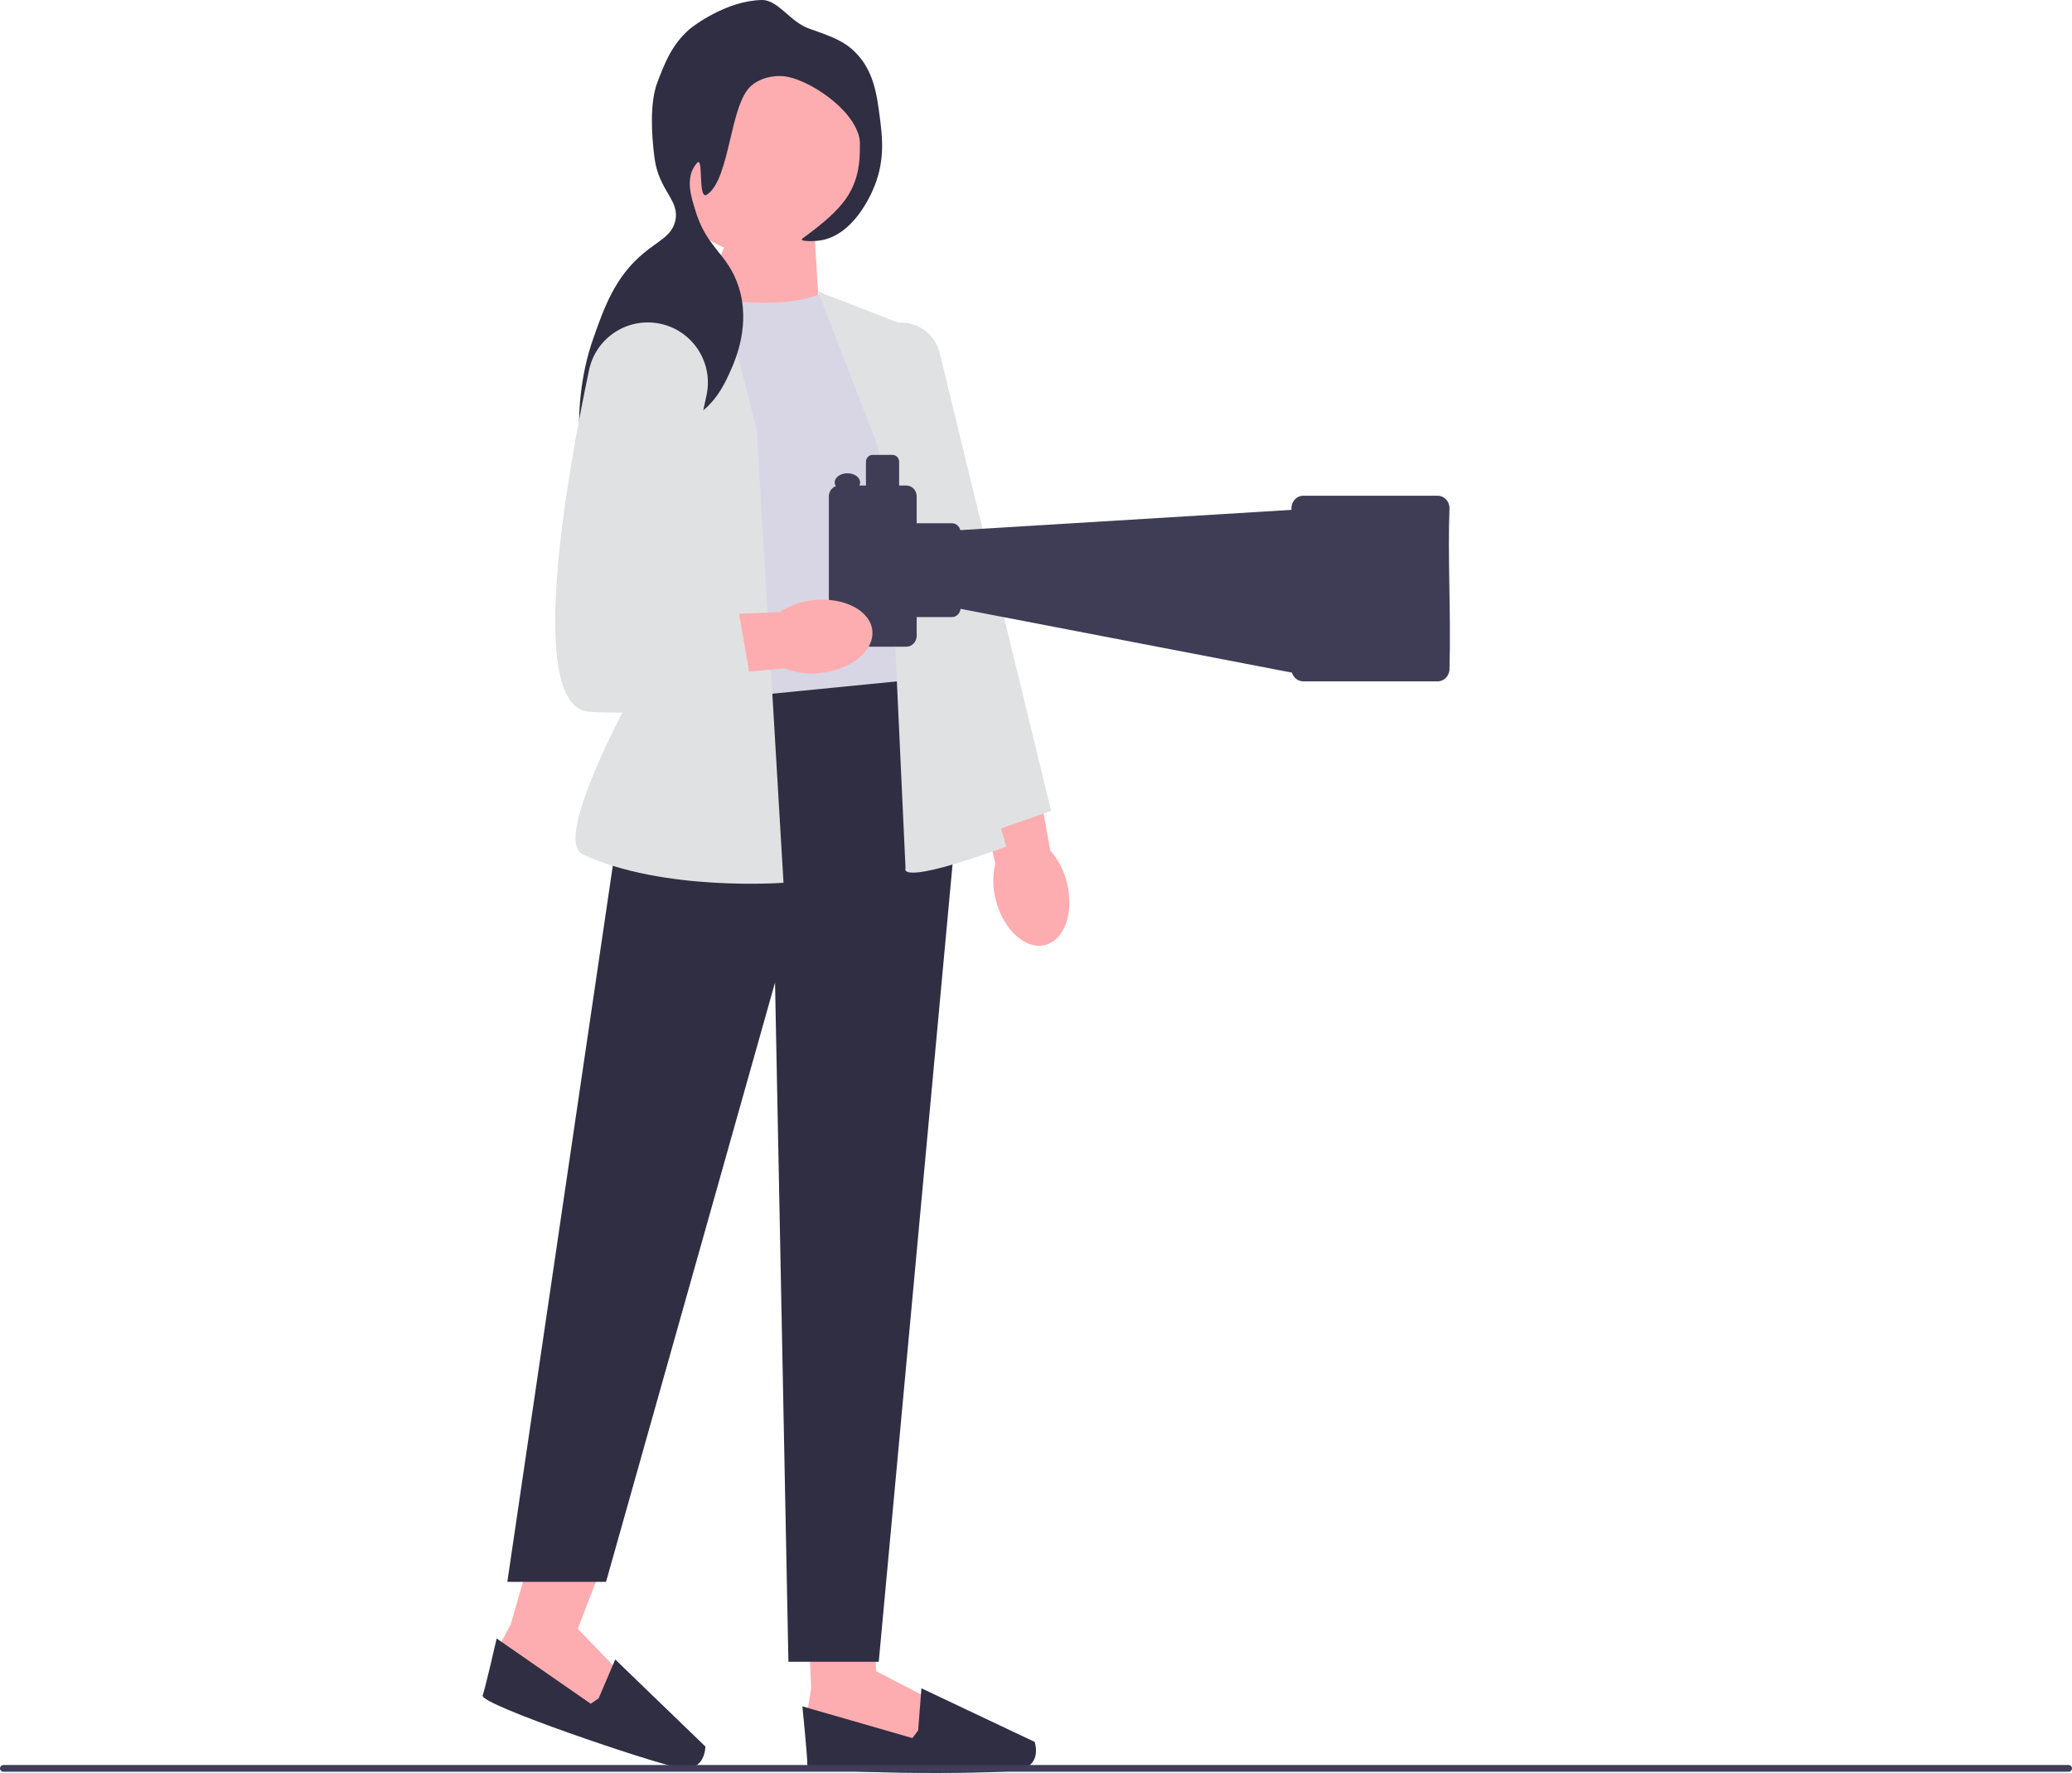 <svg xmlns="http://www.w3.org/2000/svg" width="731.67" height="625.997" viewBox="0 0 731.67 625.997" xmlns:xlink="http://www.w3.org/1999/xlink"><path id="uuid-81d24b97-36d7-4e91-b223-6b0ac41cb620-62" d="m376.763,311.697c2.62,10.501-.885,20.354-7.829,22.007-6.944,1.653-14.695-5.518-17.315-16.023-1.106-4.182-1.156-8.566-.145-12.784l-10.519-44.63,21.864-4.459,8.049,44.471c2.886,3.291,4.907,7.207,5.894,11.418,0,0,0,0,0,0Z" fill="#fdadb0"/><g><polygon points="285.095 566.897 286.442 596.149 285.093 604.244 289.814 613.687 326.913 617.734 328.937 600.196 309.376 590.078 308.807 573.55 285.095 566.897" fill="#fdadb0"/><path d="m324.215,610.989l-2.024,2.698-38.852-11.196s1.753,17.267,1.753,20.639,64.08,3.373,73.723,2.024,6.546-10.118,6.546-10.118l-39.988-18.929-1.158,14.881h0Z" fill="#2f2e43"/></g><g><polygon points="188.439 545.365 180.354 573.509 176.486 580.746 177.937 591.204 211.79 606.911 219.319 590.943 204.025 575.097 213.619 550.219 188.439 545.365" fill="#fdadb0"/><path d="m211.392,599.657l-2.781,1.909-33.225-23.041s-3.865,16.92-4.945,20.115,59.631,23.703,69.198,25.51,9.44-7.491,9.44-7.491l-31.827-30.73-5.86,13.728h0l-0-0Z" fill="#2f2e43"/></g><polygon points="287.71 83.967 289.127 106.973 246.169 109.152 259.471 78.842 287.71 83.967" fill="#fdadb0"/><path d="m290.223,103.531c-11.514,5.136-29.931,3.731-50.802,0l-3.262,144.597s65.288,13.126,87.735-11.093l-11.814-118.145-21.857-15.359s0,0,0,0Z" fill="#d8d6e4"/><polygon points="316.805 240.579 224.635 249.689 179.15 558.536 214.002 558.536 273.682 346.909 278.408 586.743 310.307 586.743 337.48 293.153 316.805 240.579" fill="#2f2e43"/><path d="m252.524,94.671l-30.968,18.326c-11.731,6.942-17.261,20.957-13.431,34.039l23.934,81.747s-38.975,66.957-26.31,72.865c28.459,13.274,70.927,10.042,70.927,10.042l-9.491-160.309-14.66-56.709 0.0 0s0-0,0-0Z" fill="#e0e1e2"/><path d="m288.877,102.924l35.016,13.604,8.27,101.014,23.16,81.376c-39.228,14.319-35.565,7.646-35.565,7.646l-6.498-140.415-24.383-63.225 0.0 0s0-0,0-0Z" fill="#e0e1e2"/><path d="m340.031,297.196l-.12-.553-35.794-165.551c-1-4.626.279-9.262,3.508-12.722,3.23-3.46,7.769-5.053,12.453-4.372,5.777.84,10.402,5.048,11.782,10.721l39.316,161.606-31.146,10.871h-0Z" fill="#e0e1e2"/><circle cx="269.07" cy="55.227" r="34.852" fill="#fdadb0"/><path d="m285.651,10.073c7.677,2.698,12.069,4.242,16.093,8.118,6.797,6.548,7.918,15.298,8.961,23.429.815,6.36,1.87,14.584-1.855,23.98-1.271,3.206-7.437,17.492-19.238,19.298-2.318.354-7.759.448-6.191-.71,14.515-10.716,20.71-17.186,20.202-33.702-.315-10.262-15.996-21.342-25.308-23.334-3.922-.839-9.144-.073-12.889,3.002-7.826,6.424-7.492,32.991-15.744,38.544-3.394,2.284-1.132-13.793-3.524-11.186-4.718,5.144-1.692,13.022-.844,16.022,4.022,14.231,11.604,15.624,15.532,27.776,4.241,13.12-1.097,25.473-2.362,28.402-2.202,5.096-5.98,13.841-14.614,18.036-10.958,5.325-19.596-1.609-24.69,4.336-2.848,3.323-1.307,6.843-6.451,17.18-1.679,3.374-2.519,5.062-3.262,5.002-3.517-.283-9.212-28.438-.002-54.658,3.865-11.004,7.652-21.784,17.803-30.215,5.367-4.457,9.868-6.061,11.149-11.265,1.83-7.436-5.77-10.609-7.293-22.341-1.042-8.024-1.773-19.499,1.06-26.854,2.675-6.946,4.997-12.975,11.076-18.442,1.46-1.313,13.245-10.238,25.741-10.49,5.753-.116,9.979,7.728,16.649,10.072h0Z" fill="#2f2e43"/><path d="m0,624.383c0,.66.53,1.19,1.19,1.19h729.29c.66,0,1.19-.53,1.19-1.19,0-.66-.53-1.19-1.19-1.19H1.19c-.66,0-1.19.53-1.19,1.19Z" fill="#3f3d58"/><path d="m511.85,179.426l-0.0 0c-.682,17.581.561,36.666,0,56.755,0,2.429-1.884,4.398-4.208,4.398h-47.407c-1.885,0-3.48-1.295-4.016-3.081l-117.039-22.526c-.146,1.633-1.445,2.916-3.046,2.916h-12.433v6.611c0,2.118-1.643,3.834-3.668,3.834h-23.677c-2.026,0-3.668-1.717-3.668-3.834v-49.239c0-1.67,1.028-3.076,2.454-3.602-.246-.402-.386-.845-.386-1.313,0-1.79,2.006-3.242,4.48-3.242s4.48,1.451,4.48,3.242c0,.38-.095.742-.26,1.081h2.328v-8.38c0-1.339,1.039-2.425,2.32-2.425h7.076c1.281,0,2.32,1.086,2.32,2.425v8.38h2.534c2.026,0,3.668,1.717,3.668,3.834v9.492h12.433c1.435,0,2.631,1.032,2.969,2.422l116.923-7.149v-.6c0-2.429,1.884-4.399,4.208-4.399h47.407c2.324,0,4.208,1.97,4.208,4.399v-0l0.0 0Z" fill="#3f3d56"/><path id="uuid-4b85c5e5-4be7-46a2-89d0-5f2856623f9b-63" d="m287.343,211.895c10.763-1.132,20.032,3.711,20.702,10.817.67,7.106-7.511,13.783-18.278,14.914-4.295.513-8.643-.048-12.68-1.637l-45.66,4.201-1.371-22.272,45.159-1.776c3.661-2.399,7.82-3.855,12.128-4.246,0,0,0,0,0,0Z" fill="#fdadb0"/><path d="m231.713,114.053h-0c-11.053-1.557-21.422,5.711-23.719,16.633-8.015,38.108-22.397,119.281.192,120.637,29.536,1.772,57.891-5.316,57.891-5.316l-7.089-40.76-23.038-2.363,13.552-63.386c2.573-12.035-5.601-23.728-17.788-25.444l0-0Z" fill="#e0e1e2"/></svg>